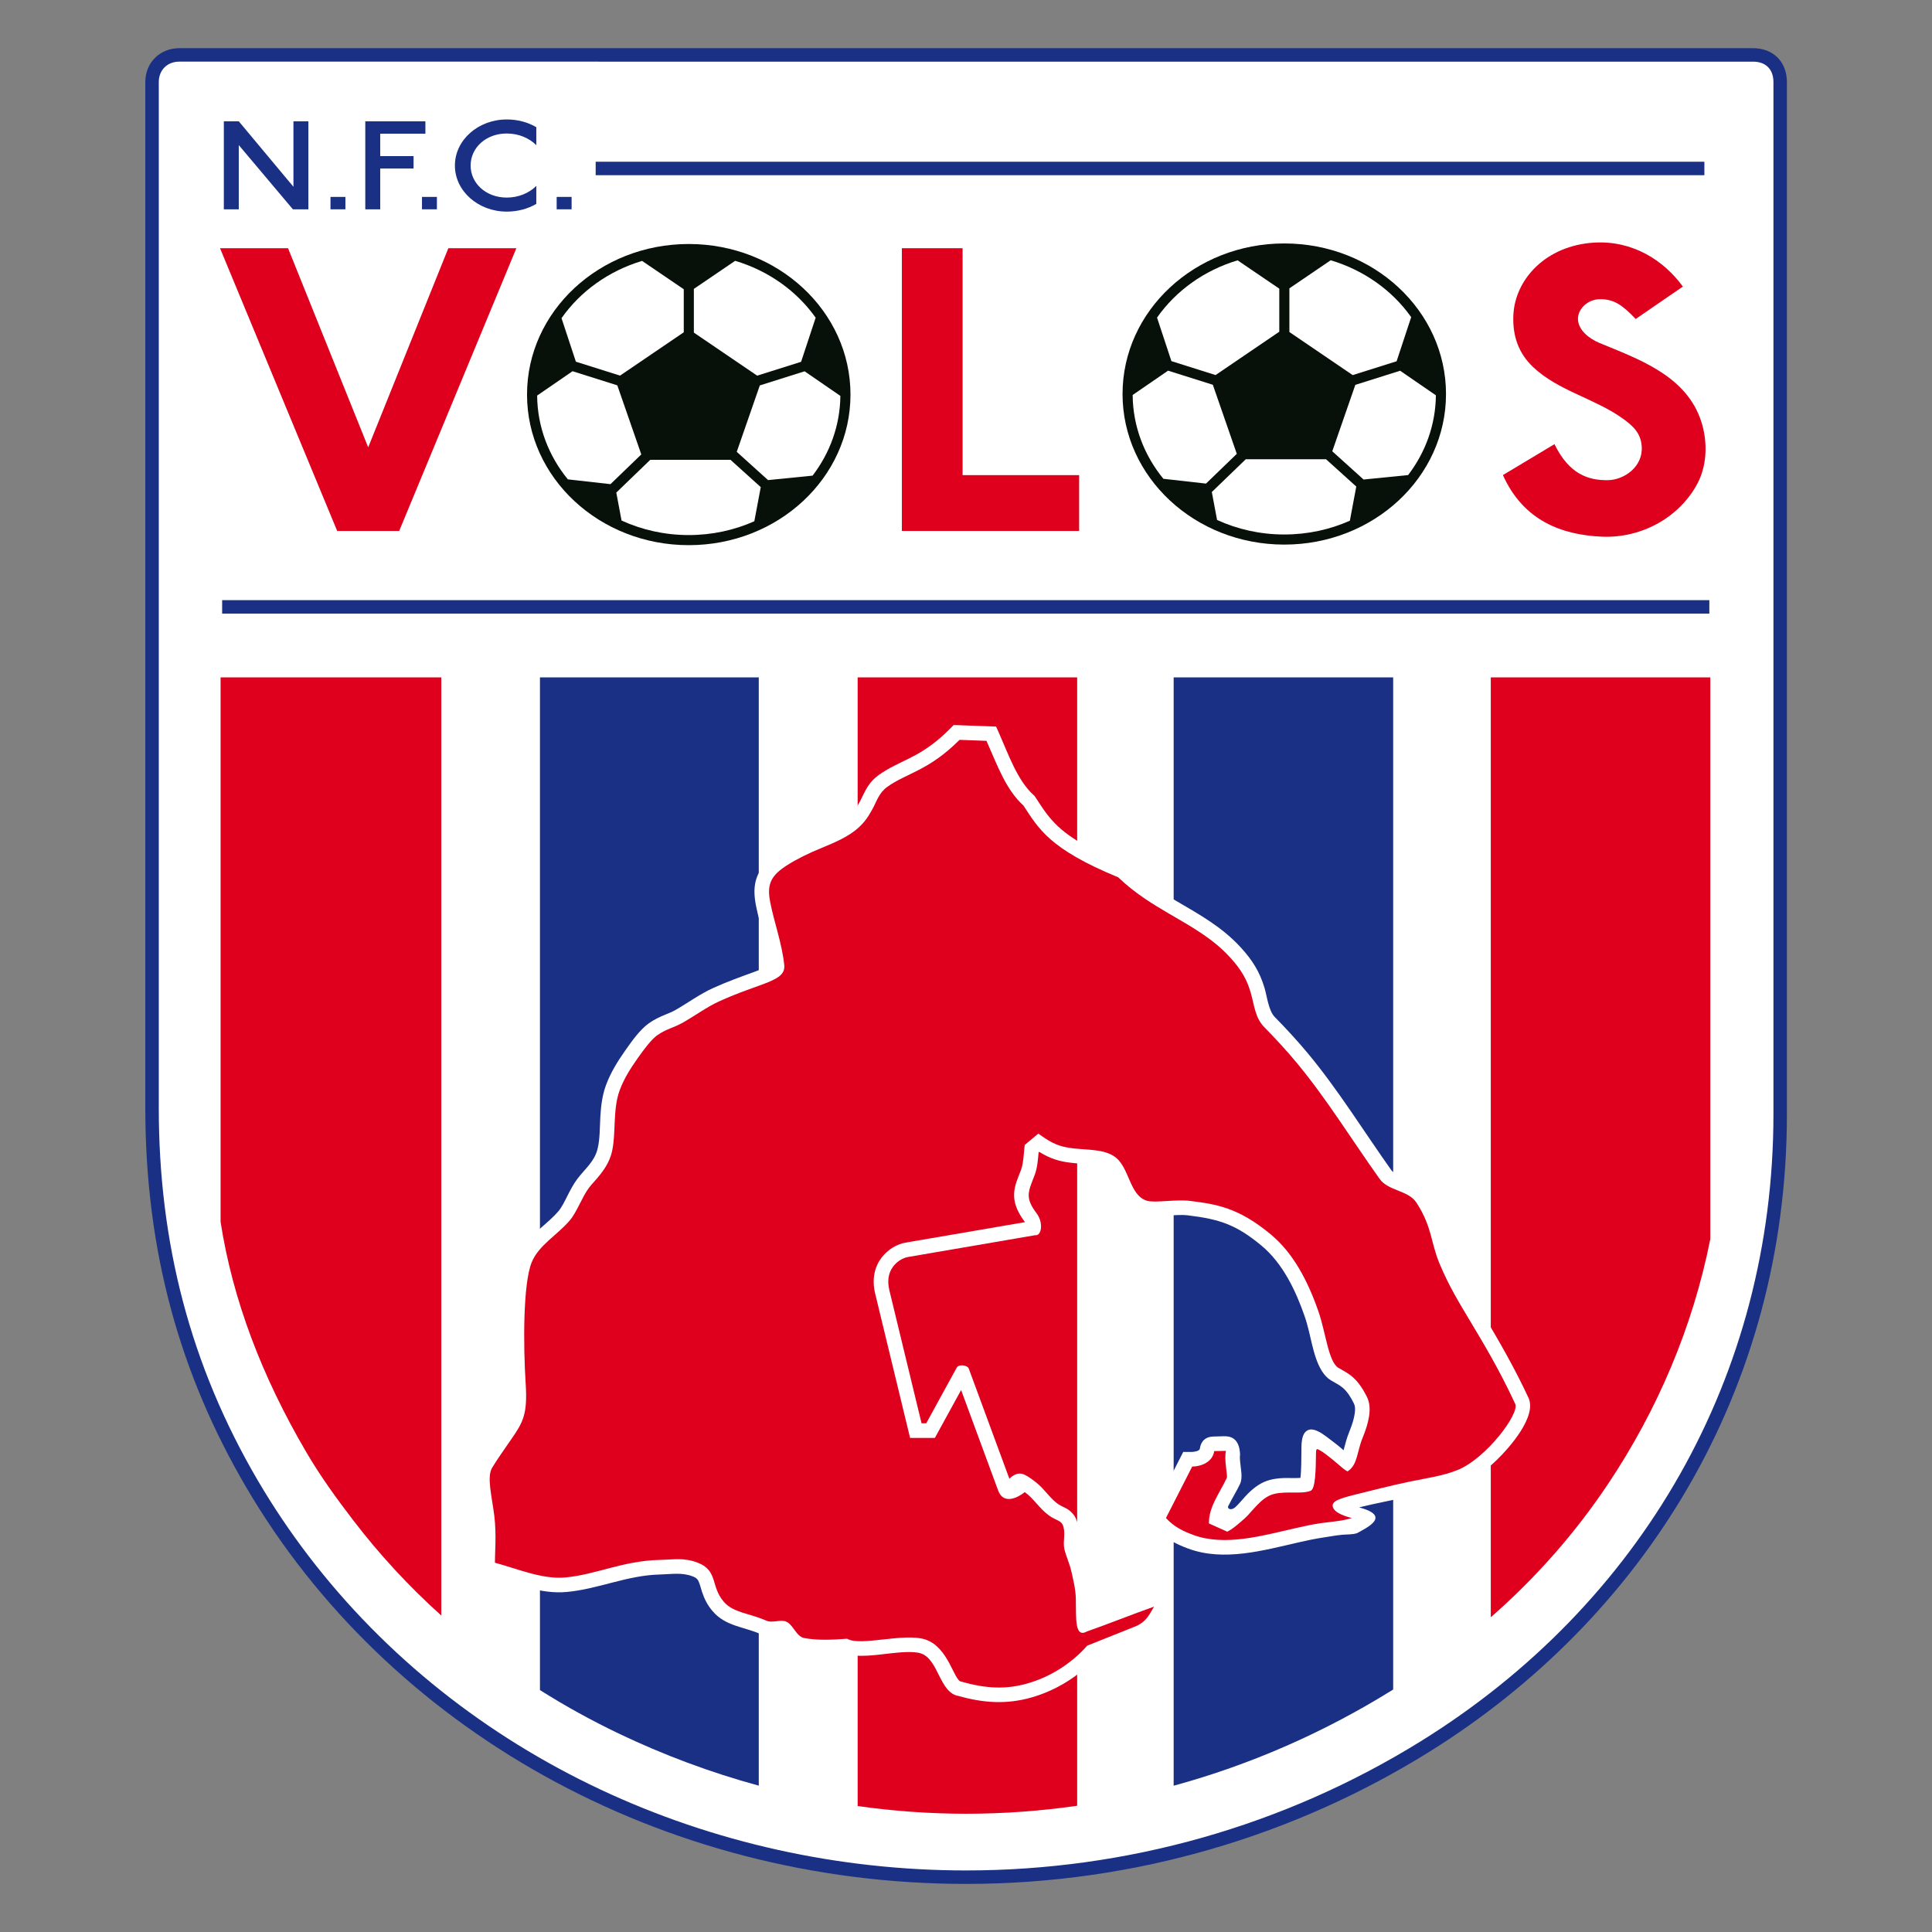<?xml version="1.0" encoding="UTF-8" standalone="no"?>
<svg
   xmlns:dc="http://purl.org/dc/elements/1.1/"
   xmlns:cc="http://creativecommons.org/ns#"
   xmlns:rdf="http://www.w3.org/1999/02/22-rdf-syntax-ns#"
   xmlns:svg="http://www.w3.org/2000/svg"
   xmlns="http://www.w3.org/2000/svg"
   xmlns:sodipodi="http://sodipodi.sourceforge.net/DTD/sodipodi-0.dtd"
   xmlns:inkscape="http://www.inkscape.org/namespaces/inkscape"
   width="1000"
   height="1000"
   viewBox="0 0 750 750"
   version="1.1"
   id="svg58"
   sodipodi:docname="Volos NFC.svg"
   inkscape:version="1.0.1 (3bc2e813f5, 2020-09-07)">
  <rect x="0" y="0" width="750" height="750" fill="#808080" stroke="none"/>
  <sodipodi:namedview
     pagecolor="#ffffff"
     bordercolor="#666666"
     borderopacity="1"
     objecttolerance="10"
     gridtolerance="10"
     guidetolerance="10"
     inkscape:pageopacity="0"
     inkscape:pageshadow="2"
     inkscape:window-width="1920"
     inkscape:window-height="1017"
     id="namedview60"
     showgrid="false"
     units="px"
     inkscape:zoom="0.827"
     inkscape:cx="500"
     inkscape:cy="500"
     inkscape:window-x="-8"
     inkscape:window-y="-8"
     inkscape:window-maximized="1"
     inkscape:current-layer="svg58" />
  <defs
     id="defs5">
    <clipPath
       id="clip1">
      <path
         d="M 0,0 H 507 V 566.898 H 0 Z m 0,0"
         id="path2" />
    </clipPath>
  </defs>
  <g
     id="surface1"
     transform="matrix(1.257,0,0,1.257,56.362,18.75)">
    <g
       clip-path="url(#clip1)"
       clip-rule="nonzero"
       id="g9">
      <path
         style="fill:#193085;fill-opacity:1;fill-rule:evenodd;stroke:none"
         d="M 10.523,-0.039 H 496.527 c 6.27,0 10.484,4.219 10.484,10.484 V 329.176 c 0,85.266 -44.195,155.883 -110.965,197.246 -40.711,25.223 -89.711,40.469 -142.523,40.469 -94.539,0 -178.766,-48.184 -222.309,-122.457 C 10.789,409.602 0.039,371.52 0.039,327.27 V 10.445 c 0,-6.27 4.734,-10.484 10.484,-10.484 z m 0,0"
         id="path7" />
    </g>
    <path
       style="fill:#ffffff;fill-opacity:1;fill-rule:evenodd;stroke:none"
       d="m 10.523,4.121 c -3.707,0 -6.324,2.602 -6.324,6.324 V 327.27 c 0,41.496 9.648,79.316 30.598,115.062 4.719,8.035 9.922,15.773 15.574,23.176 48.066,62.895 124.613,97.223 203.152,97.223 49.582,0 98.18,-13.73 140.332,-39.844 C 462.07,480.625 502.852,409.973 502.852,329.176 V 10.445 c 0,-3.965 -2.359,-6.324 -6.324,-6.324 z m 0,0"
       id="path11" />
    <path
       style="fill:#193085;fill-opacity:1;fill-rule:evenodd;stroke:none"
       d="M 139.121,39.191 H 481.523 V 35.031 H 139.121 Z m 0,0"
       id="path13" />
    <path
       style="fill:#193085;fill-opacity:1;fill-rule:evenodd;stroke:none"
       d="M 23.766,174.586 H 483.055 v -4.16 H 23.766 Z m 0,0"
       id="path15" />
    <path
       style="fill:#de001c;fill-opacity:1;fill-rule:evenodd;stroke:none"
       d="M 23.285,194.277 V 362.438 c 3.734,24.09 12.797,47.805 26.473,71.125 4.352,7.426 9.16,14.062 14.391,20.898 8.246,10.793 17.391,20.645 27.297,29.547 V 194.277 Z m 0,0"
       id="path17" />
    <path
       style="fill:#193085;fill-opacity:1;fill-rule:evenodd;stroke:none"
       d="m 121.914,194.277 v 312.754 c 7.805,4.926 15.895,9.383 24.223,13.371 13.875,6.645 28.402,12.074 43.355,16.145 V 194.277 Z m 0,0"
       id="path19" />
    <path
       style="fill:#de001c;fill-opacity:1;fill-rule:evenodd;stroke:none"
       d="m 220.027,194.277 v 348.57 c 11.066,1.562 22.262,2.375 33.496,2.375 11.516,0 22.973,-0.836 34.297,-2.465 V 194.277 Z m 0,0"
       id="path21" />
    <path
       style="fill:#193085;fill-opacity:1;fill-rule:evenodd;stroke:none"
       d="m 317.621,194.277 v 342.289 c 23.559,-6.43 46.184,-16.32 67.105,-29.281 l 0.688,-0.43 V 194.277 Z m 0,0"
       id="path23" />
    <path
       style="fill:#de001c;fill-opacity:1;fill-rule:evenodd;stroke:none"
       d="m 415.559,194.277 v 290.273 c 13.891,-12.172 26.008,-25.891 36.219,-41.172 15.234,-22.801 26.16,-48.395 31.574,-75.617 V 194.277 Z m 0,0"
       id="path25" />
    <path
       style="fill:#ffffff;fill-opacity:1;fill-rule:evenodd;stroke:none"
       d="m 336.535,450.66 c 1.441,-1.27 2.766,-3.074 4.195,-4.469 1.91,-1.863 4.07,-3.414 6.691,-4.082 1.316,-0.336 2.664,-0.496 4.023,-0.559 1.031,-0.051 3.574,0.059 5.324,-0.043 0.305,-2.312 0.281,-6.246 0.301,-7.75 0.031,-2.367 -0.203,-6.227 2.234,-7.082 1.633,-0.574 3.91,0.879 5.531,2.113 1.566,1.191 3.199,2.391 4.684,3.668 0.176,0.152 0.371,0.332 0.574,0.52 0.016,-0.051 0.027,-0.098 0.039,-0.148 0.5,-1.887 0.961,-3.68 1.707,-5.5 0.832,-2.035 2.523,-6.605 1.465,-8.77 -0.867,-1.785 -1.996,-3.668 -3.539,-4.957 -1.105,-0.922 -2.426,-1.516 -3.645,-2.266 -4.352,-2.676 -5.562,-10.457 -6.715,-15.109 -0.387,-1.555 -0.801,-3.129 -1.328,-4.645 -2.75,-7.91 -6.75,-16.328 -13.305,-21.785 -7.863,-6.539 -12.953,-8.172 -22.688,-9.371 -4.332,-0.531 -10.117,0.996 -14.059,-0.215 -1.262,-0.391 -2.422,-1.008 -3.453,-1.84 -2.66,-2.148 -3.902,-5.164 -5.219,-8.203 -0.52,-1.195 -1.477,-3.496 -2.613,-4.234 -0.098,-0.062 -0.203,-0.121 -0.301,-0.176 -2.164,-1.18 -6.613,-1.199 -9.09,-1.422 -1,-0.09 -2,-0.203 -2.988,-0.363 -3.352,-0.555 -5.762,-1.609 -8.254,-3.164 l -0.195,0.16 c -0.211,2.395 -0.391,4.875 -1.25,7.086 -1.945,5.043 -3.059,6.883 0.633,11.734 2.305,3.129 1.387,7.098 -0.402,6.758 l -39.367,6.75 c -1.707,0.293 -3.469,1.535 -4.508,2.891 -1.66,2.172 -1.816,4.793 -1.191,7.383 l 9.941,41.074 c 0.477,0 0.961,0 1.441,0 l 9.434,-17.215 c 0.598,-1.09 3.281,-0.816 3.711,0.348 l 12.523,33.965 c 2.98,-2.75 4.711,-1.434 7.391,0.484 0.707,0.508 1.371,1.07 2,1.668 1.82,1.727 3.496,4.121 5.484,5.559 1.59,1.152 3.062,1.266 4.574,2.945 0.477,0.523 0.863,1.117 1.145,1.762 0.387,0.883 0.633,1.805 0.758,2.758 0.125,0.941 0.129,1.879 0.082,2.828 -0.031,0.664 -0.191,2.02 -0.059,2.645 0.492,2.336 1.645,4.574 2.168,7.008 0.684,3.168 1.426,6.059 1.492,9.344 0.019,0.953 -0.031,3.148 0.031,5.008 6.07,-2.191 12.062,-4.633 18.164,-6.75 l 6.43,-2.219 c -0.602,4.359 -0.492,8.418 -3.105,12.07 -1.383,1.93 -3.109,3.371 -5.25,4.402 l -0.137,0.066 -0.145,0.055 c -4.781,1.914 -9.562,3.824 -14.344,5.738 -5.34,5.75 -12.336,10.066 -19.879,12.211 -7.758,2.203 -14.816,1.688 -22.516,-0.477 -5.883,-0.973 -6.098,-11.316 -11.609,-13.145 -2.297,-0.762 -6.691,-0.297 -9.102,-0.047 -4.016,0.418 -10.238,1.504 -14.43,0.09 -4.41,0.316 -9.078,0.461 -13.395,-0.371 -1.094,-0.215 -0.801,-0.125 -1.738,-0.574 -1.805,-0.855 -2.926,-2.223 -4.07,-3.785 -0.156,-0.215 -0.41,-0.582 -0.641,-0.863 -0.152,0.012 -0.309,0.035 -0.41,0.047 -2.078,0.234 -3.766,0.387 -5.758,-0.484 -5.234,-2.285 -10.781,-2.379 -14.793,-7.082 -1.523,-1.785 -2.5,-3.699 -3.238,-5.91 -0.352,-1.059 -0.656,-2.438 -1.141,-3.418 -0.379,-0.773 -0.984,-1.086 -1.777,-1.395 -3.332,-1.297 -6.703,-0.648 -10.176,-0.566 -10.09,0.23 -18.961,4.523 -28.809,5.398 -8.105,0.719 -15.598,-2.648 -23.234,-4.688 l -3.312,-0.883 -0.035,-3.426 c -0.016,-2.062 0.125,-4.164 0.168,-6.23 0.047,-2.594 -0.012,-5.199 -0.324,-7.773 -0.637,-5.207 -2.867,-13.113 -0.019,-17.766 1.891,-3.094 4.02,-6.062 6.078,-9.043 3.746,-5.43 4.055,-7.207 3.613,-14.102 -0.625,-9.75 -1.301,-30.961 2.148,-39.527 0.395,-0.977 0.879,-1.91 1.441,-2.801 3.031,-4.805 7.539,-7.301 11.047,-11.387 1.027,-1.195 1.91,-3.059 2.629,-4.469 0.945,-1.859 1.906,-3.758 3.16,-5.434 2.281,-3.051 5.238,-5.277 6.25,-9.199 0.789,-3.055 0.703,-6.973 0.891,-10.148 0.195,-3.246 0.582,-6.496 1.707,-9.566 1.461,-3.98 3.602,-7.406 6.023,-10.855 1.891,-2.695 4.473,-6.344 7.141,-8.258 1.68,-1.207 3.348,-2.004 5.246,-2.777 1.051,-0.43 2.102,-0.844 3.09,-1.41 3.859,-2.215 7.492,-4.895 11.543,-6.746 4.219,-1.922 8.426,-3.438 12.766,-5.016 0.836,-0.305 3.695,-1.324 4.742,-2.035 -0.723,-6.254 -2.98,-12.273 -4.199,-18.441 -1.266,-6.367 -0.117,-10.91 5.242,-14.93 3.035,-2.285 6.816,-4.207 10.277,-5.758 3.688,-1.652 7.715,-3 11.113,-5.203 2.727,-1.773 3.859,-3.359 5.395,-6.117 0.102,-0.188 0.199,-0.375 0.289,-0.566 1.613,-3.23 2.512,-5.547 5.641,-7.789 0.805,-0.574 1.641,-1.109 2.5,-1.605 2.926,-1.699 6.07,-2.992 9.039,-4.637 3.828,-2.121 7.082,-4.668 10.172,-7.77 l 1.391,-1.395 13.105,0.488 1.137,2.578 c 2.617,5.918 5.453,14.027 10.309,18.449 l 0.418,0.375 0.309,0.473 c 0.559,0.844 1.105,1.695 1.672,2.539 2.18,3.27 4.223,5.73 7.344,8.176 5.238,4.109 12.102,7.258 18.215,9.781 l 0.785,0.32 0.609,0.582 c 4.543,4.332 9.43,7.402 14.805,10.555 7.297,4.277 14.148,8.051 19.953,14.379 3.516,3.832 5.832,7.48 7.324,12.461 0.77,2.566 1.25,7.051 3.148,8.996 3.586,3.664 7.062,7.41 10.332,11.352 9.41,11.355 17.176,23.996 25.711,36.004 0.137,0.195 0.305,0.355 0.488,0.5 0.805,0.637 2.07,1.117 3.02,1.496 3.238,1.297 6.09,2.562 8.059,5.621 2.758,4.285 4.121,8.016 5.391,12.883 0.586,2.23 1.148,4.383 2.035,6.516 2.57,6.18 5.801,11.582 9.223,17.297 5.117,8.559 9.902,16.883 14.117,25.949 2.703,5.805 -5.984,15.516 -9.758,19.184 -2.949,2.867 -6.543,5.699 -10.371,7.266 -5.008,2.051 -10.238,2.715 -15.484,3.82 -4.824,1.016 -11.898,2.383 -16.676,3.578 10.051,2.707 2.484,6.203 -0.633,7.965 -1.508,0.477 -3.055,0.355 -4.617,0.496 -2,0.188 -4.027,0.586 -6.02,0.879 -2.422,0.355 -4.82,0.883 -7.207,1.422 -11.051,2.5 -23.285,6.07 -34.371,1.949 -3.969,-1.473 -7.211,-3.199 -10.137,-6.371 l -2.129,-2.309 10.789,-21.156 h 2.762 c 0.52,0 2.242,-0.262 2.344,-0.934 0.605,-4.047 3.891,-3.809 4.949,-3.836 l 2.445,-0.07 c 1.887,-0.051 4.852,0.383 5.051,5.668 -0.117,0.488 -0.039,1.539 0,2.043 0.164,2.137 0.914,5.039 -0.008,7.012 -0.953,2.043 -2.363,4.289 -3.461,6.5 -0.848,1.152 0.625,1.84 1.863,0.793 z m 0,0"
       id="path27" />
    <path
       style="fill:#de001c;fill-opacity:1;fill-rule:evenodd;stroke:none"
       d="m 259.816,213.879 -8.32,-0.309 c -9.492,9.523 -16.379,10.27 -22.277,14.492 -2.695,1.934 -3.32,4.555 -4.617,6.883 -1.297,2.328 -2.801,5.055 -6.875,7.703 -3.711,2.41 -7.938,3.844 -11.73,5.539 -3.785,1.695 -7.188,3.574 -9.418,5.246 -3.957,2.973 -4.438,5.82 -3.52,10.453 1.207,6.109 3.586,12.488 4.301,19.195 0.547,5.172 -7.129,5.328 -20.156,11.273 -3.672,1.676 -7.148,4.246 -11.18,6.555 -2.785,1.594 -5.145,1.922 -7.945,3.934 -1.762,1.27 -3.973,4.188 -6.082,7.191 -2.105,3.004 -4.117,6.102 -5.477,9.816 -2.23,6.066 -1.008,13.633 -2.465,19.289 -1.332,5.148 -5.371,8.586 -7.008,10.773 -2.184,2.918 -3.688,7.473 -5.98,10.141 -3.887,4.523 -9.574,7.59 -11.727,12.934 -2.641,6.566 -2.617,25.258 -1.828,37.555 0.602,9.359 -0.867,11.824 -4.406,16.949 -1.887,2.738 -4.227,6.035 -5.941,8.836 -1.75,2.852 -0.078,8.953 0.648,14.863 0.723,5.914 0.164,11.66 0.195,14.508 6.945,1.855 14.582,5.184 21.672,4.555 9.422,-0.836 17.898,-5.16 29.102,-5.418 4.465,-0.102 7.617,-0.797 11.914,0.875 6.254,2.43 3.883,7.227 7.953,11.996 2.969,3.48 7.613,3.453 13.168,5.879 1.758,0.766 3.762,-0.25 5.652,0.148 2.555,0.539 3.414,4.711 6.012,5.215 3.91,0.754 8.523,0.59 13.297,0.223 4.113,2.461 17.566,-1.945 24.195,0.254 7.215,2.391 8.816,12.938 11.082,12.988 7.781,2.234 13.887,2.426 20.391,0.574 6.508,-1.848 13.242,-5.742 18.469,-11.672 5.109,-2.043 10.207,-4.082 15.312,-6.125 3.445,-1.66 4.211,-4.273 5.359,-5.934 -6.25,2.172 -14.414,5.469 -20.672,7.637 -3.93,2.215 -3.383,-3.969 -3.504,-10.062 -0.066,-3.191 -0.945,-6.41 -1.391,-8.48 -0.512,-2.359 -1.68,-4.703 -2.176,-7.02 -0.488,-2.305 0.547,-4.992 -0.496,-7.355 -0.59,-1.34 -2.219,-1.41 -4.238,-2.871 -2.957,-2.145 -4.664,-5.207 -7.465,-7.215 -2.199,1.77 -6.582,3.953 -8.219,-0.48 l -11.445,-31.039 -8.102,14.781 c -2.551,0 -5.105,0 -7.656,0 l -10.773,-44.523 c -2.32,-9.602 4.527,-14.953 9.316,-15.777 l 36.945,-6.332 c -5.43,-7.133 -3.102,-11.285 -1.246,-16.09 0.781,-2.023 0.887,-5.469 1.152,-7.742 l 4.207,-3.516 c 3.184,2.281 5.406,3.715 9.27,4.352 4.969,0.816 10.355,0.195 14.102,2.629 4.863,3.16 4.578,12.035 10.156,13.75 2.453,0.754 8.859,-0.492 13.285,0.051 8.172,1.008 15,2.043 25.016,10.379 6.871,5.715 11.367,14.23 14.684,23.77 2.27,6.527 3.062,15.5 6.145,17.395 2.512,1.543 5.656,2.484 8.875,9.086 1.625,3.328 0.516,7.895 -1.348,12.457 -1.867,4.559 -1.523,8.316 -4.602,10.398 -0.348,0.234 -2.645,-1.898 -4.785,-3.664 -1.461,-1.207 -2.855,-2.234 -3.5,-2.59 -1.07,-0.598 -1.52,-1.129 -1.543,0.633 -0.066,5.09 -0.137,11.082 -1.668,11.672 -2.887,1.113 -7.457,-0.012 -11.375,0.988 -3.918,1 -6.641,5.469 -9.02,7.566 -1.664,1.465 -3.68,3.285 -5.352,4.059 -2.293,-1.02 -3.355,-1.52 -5.652,-2.539 -0.07,-5.176 3.262,-9.227 5.535,-14.102 0.293,-0.625 -0.938,-5.766 -0.262,-8.309 l -3.633,0.066 c -0.543,3.637 -4.41,4.773 -6.801,4.773 l -8.109,15.902 c 2.57,2.789 5.398,4.09 8.391,5.199 9.781,3.637 21.363,0.242 31.812,-2.117 2.52,-0.57 5.035,-1.121 7.547,-1.488 3.23,-0.473 6.449,-0.586 9.641,-1.594 -3.531,-0.91 -5.344,-2.016 -5.805,-3.27 -0.727,-1.984 2.227,-2.805 7.094,-4.027 4.434,-1.113 10.457,-2.652 16.738,-3.977 4.957,-1.043 10.082,-1.688 14.707,-3.582 8.879,-3.633 19.121,-17.434 17.75,-20.375 -5.008,-10.773 -9.766,-18.625 -13.898,-25.539 -3.422,-5.727 -6.598,-10.855 -9.516,-17.879 -2.723,-6.543 -2.227,-11.184 -7.059,-18.691 -2.555,-3.973 -8.699,-3.57 -11.449,-7.441 -8.789,-12.371 -16.352,-24.699 -25.508,-35.738 -3.309,-3.996 -6.68,-7.602 -10.078,-11.078 -2.934,-3.004 -3.059,-6.883 -4.246,-10.855 -1.051,-3.5 -2.566,-6.605 -6.328,-10.707 -5.449,-5.941 -11.969,-9.465 -18.914,-13.535 -5.066,-2.973 -10.359,-6.156 -15.633,-11.18 -21.289,-8.785 -24.523,-14.992 -29.273,-22.18 -5.375,-4.895 -7.938,-12.133 -11.398,-19.961 z m 0,0"
       id="path29" />
    <path
       style="fill:#07110a;fill-opacity:1;fill-rule:evenodd;stroke:none"
       d="m 167.867,60.438 c 27.586,0 49.949,20.82 49.949,46.504 0,25.684 -22.363,46.504 -49.949,46.504 -27.582,0 -49.945,-20.82 -49.945,-46.504 0,-25.684 22.363,-46.504 49.945,-46.504 z m 0,0"
       id="path31" />
    <path
       style="fill:#ffffff;fill-opacity:1;fill-rule:evenodd;stroke:none"
       d="m 182.199,65.633 c 10.297,3.066 19.047,9.348 24.863,17.566 l -4.5,13.621 -13.566,4.277 -19.551,-13.293 v -13.5 z m 32.492,41.711 c -0.09,9.168 -3.25,17.66 -8.578,24.629 l -13.754,1.379 -9.668,-8.73 7.121,-20.508 13.832,-4.363 z m -26.57,38.719 c -6.129,2.73 -13,4.262 -20.254,4.262 -7.453,0 -14.5,-1.617 -20.754,-4.488 l -1.621,-8.629 10.488,-10.121 h 24.781 l 9.344,8.434 z m -57.59,-12.941 c -5.895,-7.203 -9.414,-16.164 -9.484,-25.879 l 10.934,-7.516 13.824,4.359 7.406,21.336 -9.516,9.18 z m -1.957,-49.777 c 5.797,-8.27 14.559,-14.594 24.879,-17.688 l 12.875,8.75 v 13.297 l -19.68,13.379 -13.637,-4.301 z m 0,0"
       id="path33" />
    <path
       style="fill:#07110a;fill-opacity:1;fill-rule:evenodd;stroke:none"
       d="m 351.785,60.266 c 27.582,0 49.945,20.82 49.945,46.504 0,25.68 -22.363,46.5 -49.945,46.5 -27.586,0 -49.949,-20.82 -49.949,-46.5 0,-25.684 22.363,-46.504 49.949,-46.504 z m 0,0"
       id="path35" />
    <path
       style="fill:#ffffff;fill-opacity:1;fill-rule:evenodd;stroke:none"
       d="m 366.117,65.461 c 10.297,3.066 19.043,9.344 24.859,17.566 l -4.496,13.621 -13.566,4.277 -19.551,-13.297 V 74.133 Z m 32.488,41.707 c -0.09,9.172 -3.25,17.66 -8.574,24.633 l -13.758,1.375 -9.668,-8.727 7.121,-20.508 13.836,-4.363 z m -26.566,38.723 c -6.129,2.73 -13,4.258 -20.254,4.258 -7.457,0 -14.5,-1.617 -20.758,-4.488 l -1.621,-8.629 10.488,-10.121 h 24.785 l 9.34,8.434 z m -57.594,-12.945 c -5.895,-7.199 -9.414,-16.16 -9.484,-25.879 l 10.934,-7.512 13.824,4.355 7.402,21.336 -9.512,9.184 z m -1.957,-49.777 c 5.801,-8.27 14.559,-14.594 24.883,-17.688 l 12.871,8.75 v 13.297 l -19.676,13.383 -13.641,-4.301 z m 0,0"
       id="path37" />
    <path
       style="fill:#de001c;fill-opacity:1;fill-rule:evenodd;stroke:none"
       d="m 233.68,61.742 h 18.758 v 70.078 h 35.992 v 17.238 h -54.75 z m 0,0"
       id="path39" />
    <path
       style="fill:#de001c;fill-opacity:1;fill-rule:evenodd;stroke:none"
       d="M 93.621,61.742 H 114.629 L 78.441,149.059 H 59.297 L 23.113,61.742 h 21.008 l 24.75,61.488 z m 0,0"
       id="path41" />
    <path
       style="fill:#de001c;fill-opacity:1;fill-rule:evenodd;stroke:none"
       d="m 474.879,73.59 -14.562,10.004 c -4.035,-4.238 -6.715,-6.211 -11.188,-6.105 -3.844,0.094 -6.727,3.184 -6.645,6.16 0.086,3.297 3.27,5.949 6.695,7.371 11.574,4.812 25.953,9.723 30.977,23.082 2.371,6.305 2.449,13.969 -0.629,20.031 -2.164,4.266 -5.707,8.277 -10.074,11.199 -5.605,3.758 -12.57,5.824 -19.699,5.488 -12.121,-0.574 -24.066,-4.793 -30.445,-19.02 L 435.23,122.25 c 4.527,9.312 10.504,11.25 16.629,11.117 4.844,-0.105 10.742,-4.09 10.316,-10.398 -0.277,-4.094 -2.574,-6.289 -5.914,-8.672 -8.688,-6.195 -19.852,-8.508 -27.609,-15.832 -4.324,-4.078 -6.449,-9.383 -6.113,-16.145 0.555,-11.016 10.039,-21.406 24.93,-22.309 11.93,-0.723 21.555,5.512 27.41,13.578 z m 0,0"
       id="path43" />
    <path
       style="fill:#193085;fill-opacity:1;fill-rule:evenodd;stroke:none"
       d="m 67.973,22.547 h 18.562 V 26.375 H 72.586 v 6.918 h 10.297 v 3.828 H 72.586 v 12.602 h -4.613 z m 0,0"
       id="path45" />
    <path
       style="fill:#193085;fill-opacity:1;fill-rule:evenodd;stroke:none"
       d="m 57.227,49.723 h 4.605 v -3.828 h -4.605 z m 0,0"
       id="path47" />
    <path
       style="fill:#193085;fill-opacity:1;fill-rule:evenodd;stroke:none"
       d="m 85.48,49.723 h 4.613 v -3.828 h -4.613 z m 0,0"
       id="path49" />
    <path
       style="fill:#193085;fill-opacity:1;fill-rule:evenodd;stroke:none"
       d="m 127.078,49.723 h 4.613 v -3.828 h -4.613 z m 0,0"
       id="path51" />
    <path
       style="fill:#193085;fill-opacity:1;fill-rule:evenodd;stroke:none"
       d="m 45.785,22.547 h 4.613 V 49.723 H 45.613 L 28.902,29.895 V 49.723 H 24.289 V 22.547 h 4.613 l 16.883,20.223 z m 0,0"
       id="path53" />
    <path
       style="fill:#193085;fill-opacity:1;fill-rule:evenodd;stroke:none"
       d="m 111.664,21.973 c 3.395,0 6.539,0.863 9.125,2.395 v 5.551 c -2.188,-2.203 -5.488,-3.609 -9.125,-3.609 -6.449,0 -11.16,4.43 -11.16,9.895 0,5.465 4.711,9.898 11.16,9.898 3.637,0 6.938,-1.406 9.125,-3.613 v 5.551 c -2.586,1.531 -5.73,2.395 -9.125,2.395 -8.844,0 -16.016,-6.371 -16.016,-14.23 0,-7.859 7.172,-14.23 16.016,-14.23 z m 0,0"
       id="path55" />
  </g>
</svg>
